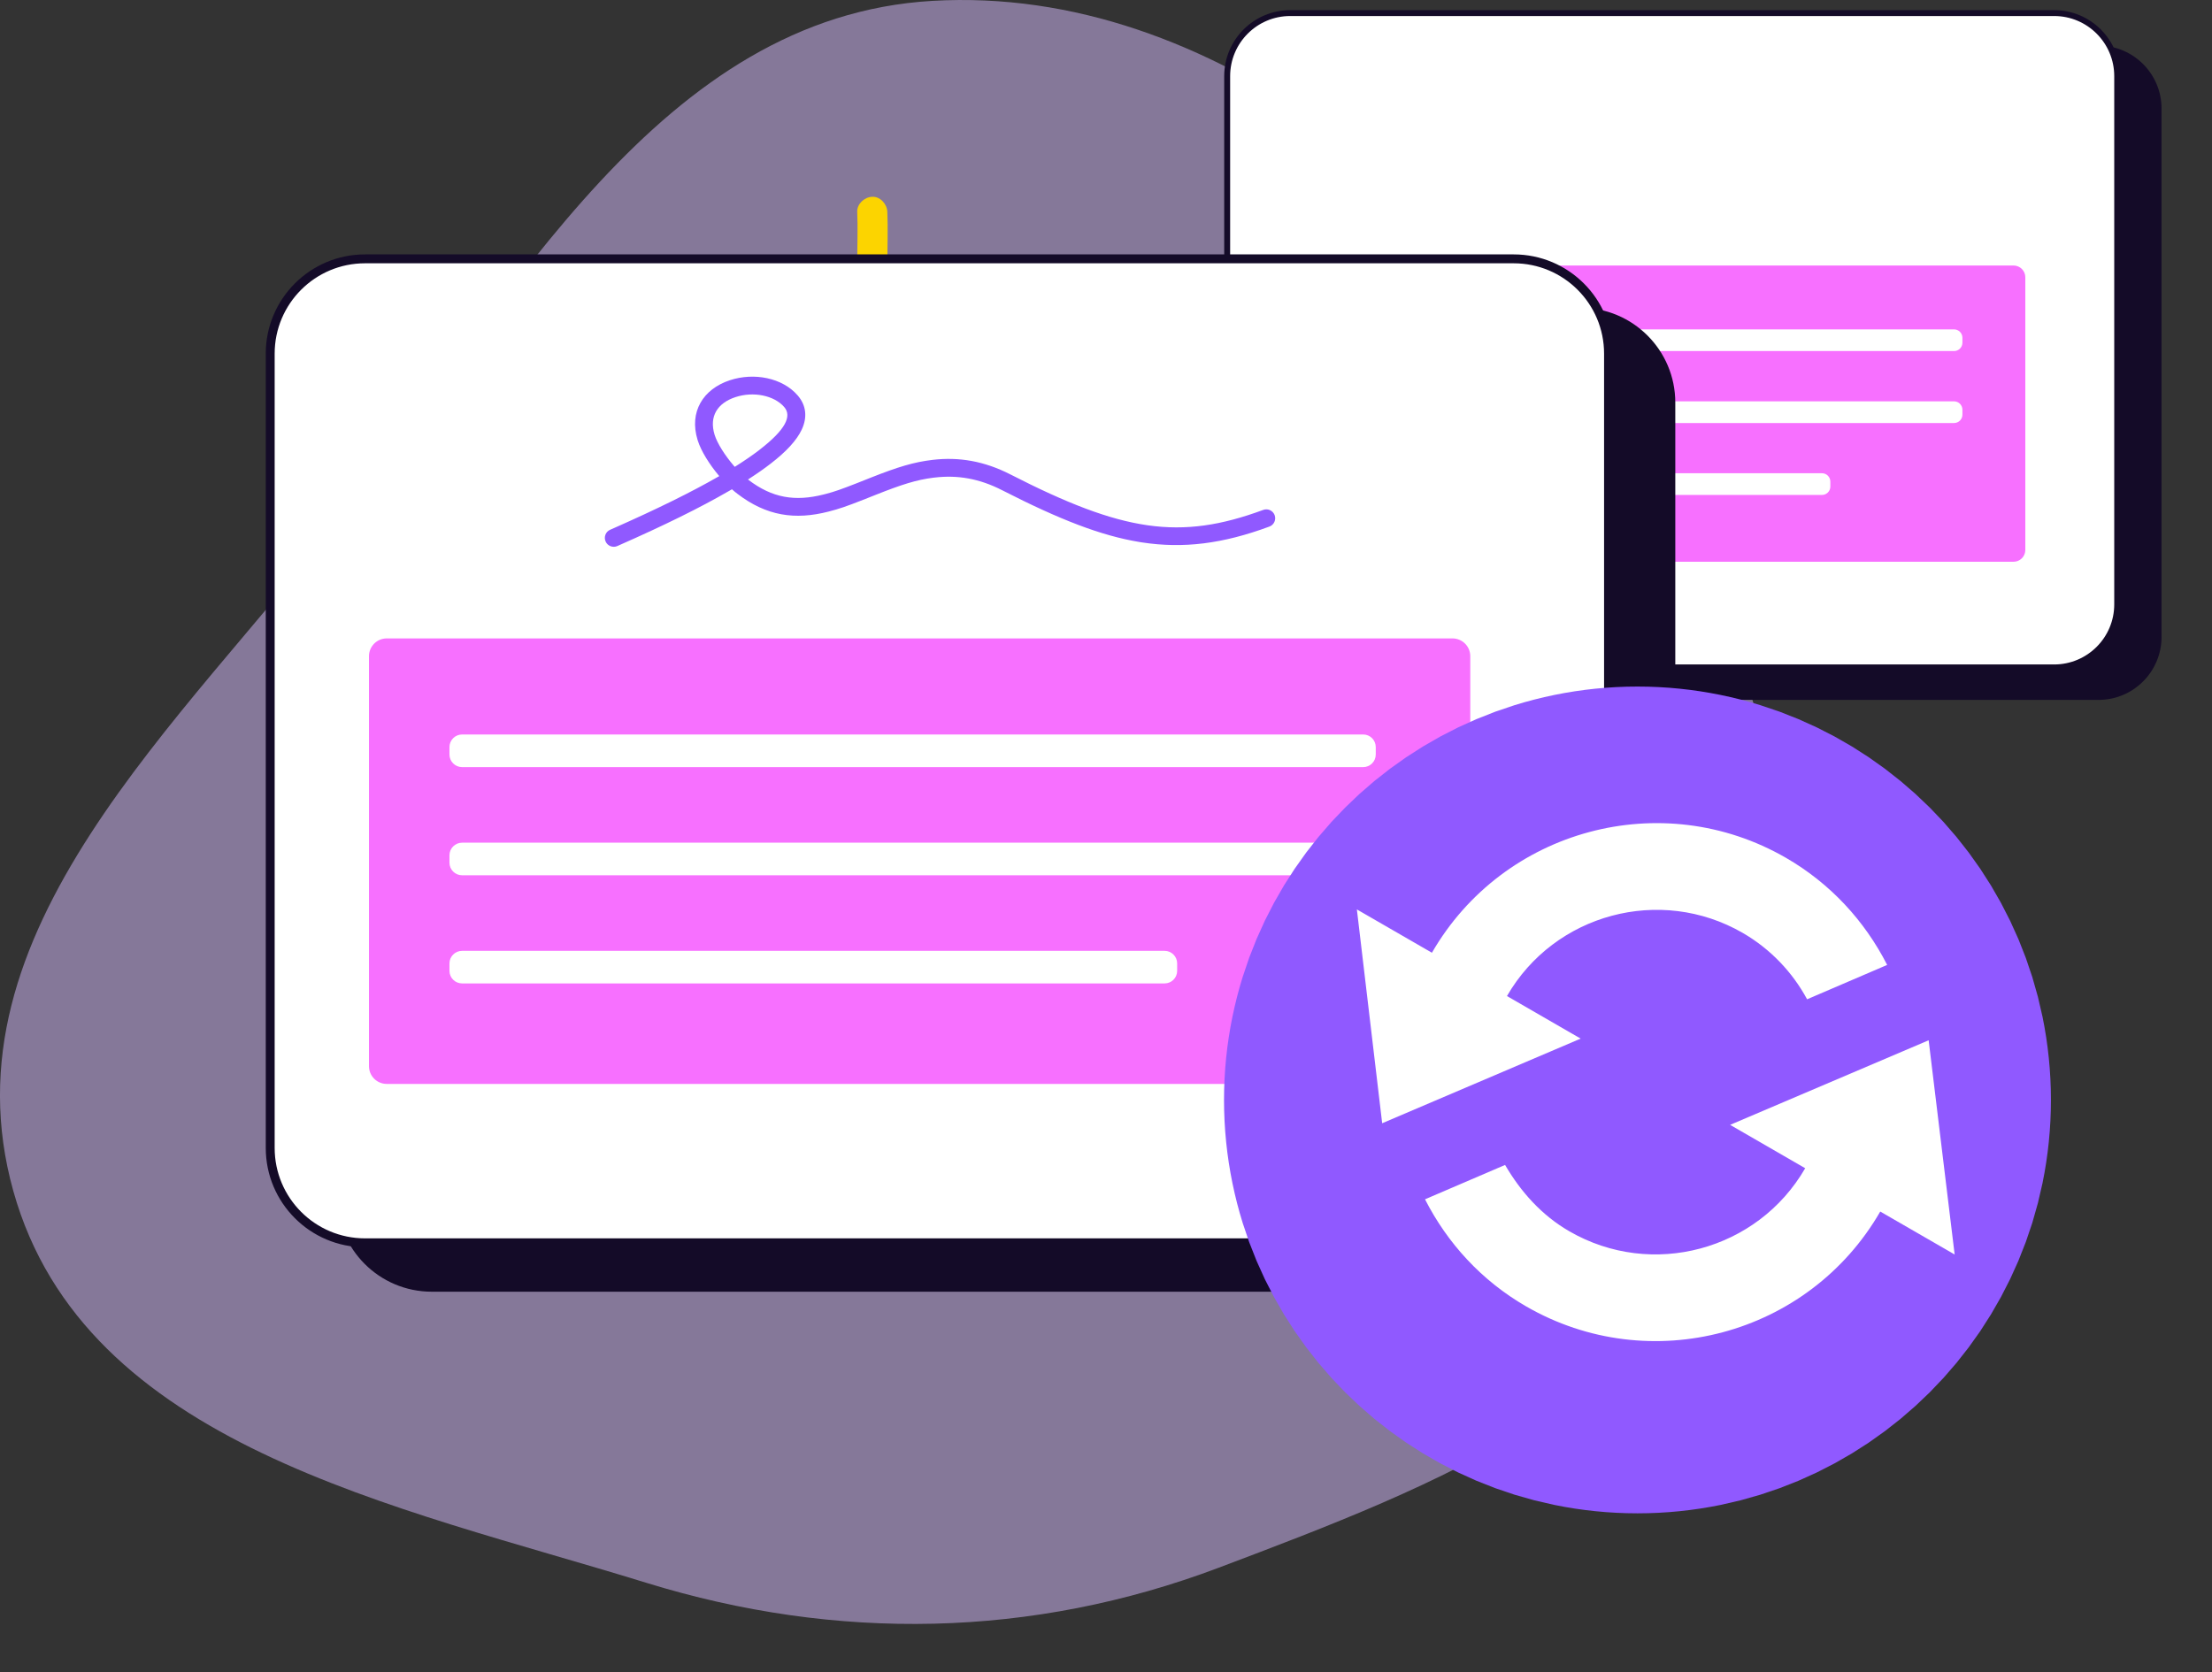 <svg width="41" height="31" viewBox="0 0 41 31" fill="none" xmlns="http://www.w3.org/2000/svg">
<rect x="0" y="0" width="41" height="31" fill="#333333" stroke="none"/>
<path opacity="0.5" fill-rule="evenodd" clip-rule="evenodd" d="M17.284 0.016C22.512 -0.287 27.12 3.789 30.132 8.115C32.905 12.099 33.991 17.216 32.366 21.801C30.91 25.91 26.638 27.534 22.591 29.062C19.133 30.368 15.508 30.432 11.978 29.342C7.334 27.908 1.568 26.799 0.247 22.08C-1.098 17.272 3.342 13.446 6.392 9.512C9.497 5.507 12.257 0.308 17.284 0.016Z" fill="#D9BFFF"/>
<path d="M15.889 3.927C15.902 4.248 15.889 4.471 15.889 5.044C15.889 5.094 15.889 4.994 15.889 5.044C15.888 5.5 15.878 5.869 15.889 6.161C15.894 6.307 16.021 6.446 16.168 6.441C16.314 6.435 16.453 6.307 16.447 6.161C16.437 5.877 16.447 5.494 16.447 5.044C16.447 4.994 16.447 5.094 16.447 5.044C16.448 4.464 16.46 4.258 16.447 3.927C16.441 3.782 16.314 3.642 16.168 3.648C16.021 3.653 15.883 3.782 15.889 3.927Z" fill="#FCD400"/>
<path d="M15.328 5.323C15.472 5.331 15.676 5.317 15.887 5.323C15.914 5.324 15.838 5.322 15.887 5.323C16.321 5.335 16.495 5.302 16.725 5.323C16.862 5.335 16.992 5.18 17.004 5.044C17.016 4.907 16.862 4.777 16.725 4.764C16.481 4.743 16.331 4.776 15.887 4.764C15.838 4.763 15.914 4.765 15.887 4.764C15.68 4.759 15.466 4.772 15.328 4.764C15.191 4.757 15.056 4.907 15.049 5.044C15.042 5.181 15.191 5.316 15.328 5.323Z" fill="#FCD400"/>
<path d="M38.896 0.845H24.738C24.092 0.845 23.568 1.368 23.568 2.014V11.806C23.568 12.452 24.092 12.975 24.738 12.975H38.896C39.542 12.975 40.065 12.452 40.065 11.806V2.014C40.065 1.368 39.542 0.845 38.896 0.845Z" fill="#140B28"/>
<path d="M38.073 0.242H23.914C23.269 0.242 22.745 0.766 22.745 1.411V11.203C22.745 11.849 23.269 12.373 23.914 12.373H38.073C38.718 12.373 39.242 11.849 39.242 11.203V1.411C39.242 0.766 38.718 0.242 38.073 0.242Z" fill="white"/>
<path d="M38.074 0.188H23.915C23.239 0.188 22.691 0.736 22.691 1.412V11.204C22.691 11.88 23.239 12.428 23.915 12.428H38.074C38.75 12.428 39.298 11.88 39.298 11.204V1.412C39.298 0.736 38.75 0.188 38.074 0.188ZM23.915 0.297H38.074C38.689 0.297 39.188 0.796 39.188 1.412V11.204C39.188 11.819 38.689 12.318 38.074 12.318H23.915C23.3 12.318 22.801 11.819 22.801 11.204V1.412C22.801 0.796 23.3 0.297 23.915 0.297Z" fill="#140B28"/>
<path d="M24.184 10.414H37.321C37.442 10.414 37.54 10.316 37.54 10.195V5.141C37.54 5.02 37.442 4.922 37.321 4.922H24.184C24.063 4.922 23.965 5.02 23.965 5.141V10.195C23.965 10.316 24.063 10.414 24.184 10.414Z" fill="#F770FF"/>
<path d="M36.219 6.106H25.111C25.026 6.106 24.956 6.176 24.956 6.262V6.353C24.956 6.439 25.026 6.508 25.111 6.508H36.219C36.304 6.508 36.374 6.439 36.374 6.353V6.262C36.374 6.176 36.304 6.106 36.219 6.106Z" fill="white"/>
<path d="M36.219 7.44H25.111C25.026 7.44 24.956 7.51 24.956 7.596V7.687C24.956 7.773 25.026 7.842 25.111 7.842H36.219C36.304 7.842 36.374 7.773 36.374 7.687V7.596C36.374 7.51 36.304 7.44 36.219 7.44Z" fill="white"/>
<path d="M33.771 8.773H25.111C25.026 8.773 24.956 8.843 24.956 8.929V9.02C24.956 9.106 25.026 9.175 25.111 9.175H33.771C33.856 9.175 33.926 9.106 33.926 9.02V8.929C33.926 8.843 33.856 8.773 33.771 8.773Z" fill="white"/>
<path d="M29.293 5.705H8.003C7.032 5.705 6.245 6.492 6.245 7.463V22.188C6.245 23.159 7.032 23.946 8.003 23.946H29.293C30.264 23.946 31.052 23.159 31.052 22.188V7.463C31.052 6.492 30.264 5.705 29.293 5.705Z" fill="#140B28"/>
<path d="M28.057 4.799H6.767C5.796 4.799 5.009 5.586 5.009 6.557V21.282C5.009 22.253 5.796 23.04 6.767 23.04H28.057C29.028 23.04 29.815 22.253 29.815 21.282V6.557C29.815 5.586 29.028 4.799 28.057 4.799Z" fill="white"/>
<path d="M28.056 4.716H6.766C5.75 4.716 4.926 5.54 4.926 6.556V21.281C4.926 22.297 5.75 23.122 6.766 23.122H28.056C29.073 23.122 29.897 22.297 29.897 21.281V6.556C29.897 5.54 29.073 4.716 28.056 4.716ZM6.766 4.881H28.056C28.982 4.881 29.732 5.631 29.732 6.556V21.281C29.732 22.206 28.982 22.957 28.056 22.957H6.766C5.841 22.957 5.091 22.206 5.091 21.281V6.556C5.091 5.631 5.841 4.881 6.766 4.881Z" fill="#140B28"/>
<path d="M7.169 20.094H26.922C27.105 20.094 27.252 19.947 27.252 19.764V12.165C27.252 11.983 27.105 11.835 26.922 11.835H7.169C6.986 11.835 6.839 11.983 6.839 12.165V19.764C6.839 19.947 6.986 20.094 7.169 20.094Z" fill="#F770FF"/>
<path d="M25.267 13.616H8.565C8.436 13.616 8.331 13.721 8.331 13.85V13.987C8.331 14.116 8.436 14.221 8.565 14.221H25.267C25.396 14.221 25.5 14.116 25.5 13.987V13.85C25.5 13.721 25.396 13.616 25.267 13.616Z" fill="white"/>
<path d="M25.267 15.622H8.565C8.436 15.622 8.331 15.727 8.331 15.856V15.993C8.331 16.122 8.436 16.226 8.565 16.226H25.267C25.396 16.226 25.5 16.122 25.5 15.993V15.856C25.5 15.727 25.396 15.622 25.267 15.622Z" fill="white"/>
<path d="M21.586 17.627H8.565C8.436 17.627 8.331 17.732 8.331 17.86V17.998C8.331 18.127 8.436 18.231 8.565 18.231H21.586C21.715 18.231 21.819 18.127 21.819 17.998V17.86C21.819 17.732 21.715 17.627 21.586 17.627Z" fill="white"/>
<path d="M13.528 7.049C13.976 6.901 14.502 7.003 14.785 7.33C14.943 7.512 14.968 7.734 14.861 7.963C14.768 8.162 14.575 8.372 14.282 8.597C14.165 8.688 14.03 8.782 13.878 8.88L13.864 8.889L13.869 8.893C14.315 9.234 14.736 9.3 15.262 9.168L15.309 9.156C15.469 9.114 15.594 9.07 15.87 8.962L16.142 8.854C16.646 8.655 16.935 8.567 17.287 8.525C17.774 8.468 18.243 8.547 18.726 8.794C20.81 9.861 21.867 10.024 23.414 9.453C23.5 9.421 23.594 9.465 23.626 9.55C23.657 9.636 23.614 9.731 23.528 9.762C22.663 10.082 21.934 10.173 21.165 10.055L21.121 10.048C20.411 9.931 19.651 9.638 18.575 9.088C18.152 8.871 17.749 8.803 17.325 8.853L17.297 8.856C16.989 8.895 16.719 8.98 16.24 9.17L15.998 9.266C15.685 9.389 15.555 9.433 15.361 9.483C14.734 9.645 14.206 9.565 13.669 9.155C13.636 9.13 13.603 9.103 13.57 9.073L13.567 9.07L13.552 9.079L13.505 9.106C12.98 9.41 12.306 9.742 11.482 10.105L11.442 10.123C11.359 10.159 11.261 10.121 11.225 10.038C11.188 9.955 11.226 9.857 11.309 9.821L11.384 9.788C12.164 9.443 12.805 9.128 13.304 8.842L13.332 8.826L13.325 8.818C13.148 8.607 12.997 8.365 12.934 8.169L12.93 8.156C12.769 7.633 13.034 7.212 13.528 7.049ZM14.536 7.546C14.347 7.328 13.961 7.253 13.632 7.362C13.297 7.472 13.141 7.72 13.245 8.059C13.295 8.221 13.438 8.444 13.601 8.634L13.619 8.654L13.629 8.648C13.795 8.544 13.94 8.444 14.065 8.349L14.081 8.336C14.563 7.964 14.681 7.713 14.536 7.546Z" fill="#9059FF"/>
<circle cx="30.351" cy="20.391" r="4.005" fill="#9059FF" stroke="#9059FF" stroke-width="7.317"/>
<path d="M25.15 16.859L26.541 17.662C27.863 15.372 30.802 14.574 33.104 15.903C33.929 16.38 34.563 17.073 34.979 17.888L33.495 18.525C33.225 18.025 32.818 17.593 32.301 17.294C30.775 16.413 28.813 16.939 27.932 18.465L29.298 19.254L25.619 20.823L25.15 16.859ZM33.46 21.657C32.578 23.183 30.617 23.709 29.09 22.827C28.573 22.529 28.186 22.091 27.897 21.596L26.413 22.233C26.829 23.048 27.462 23.742 28.287 24.218C30.577 25.541 33.522 24.762 34.851 22.46L36.23 23.256L35.748 19.285L32.068 20.853L33.46 21.657Z" fill="white"/>
</svg>
